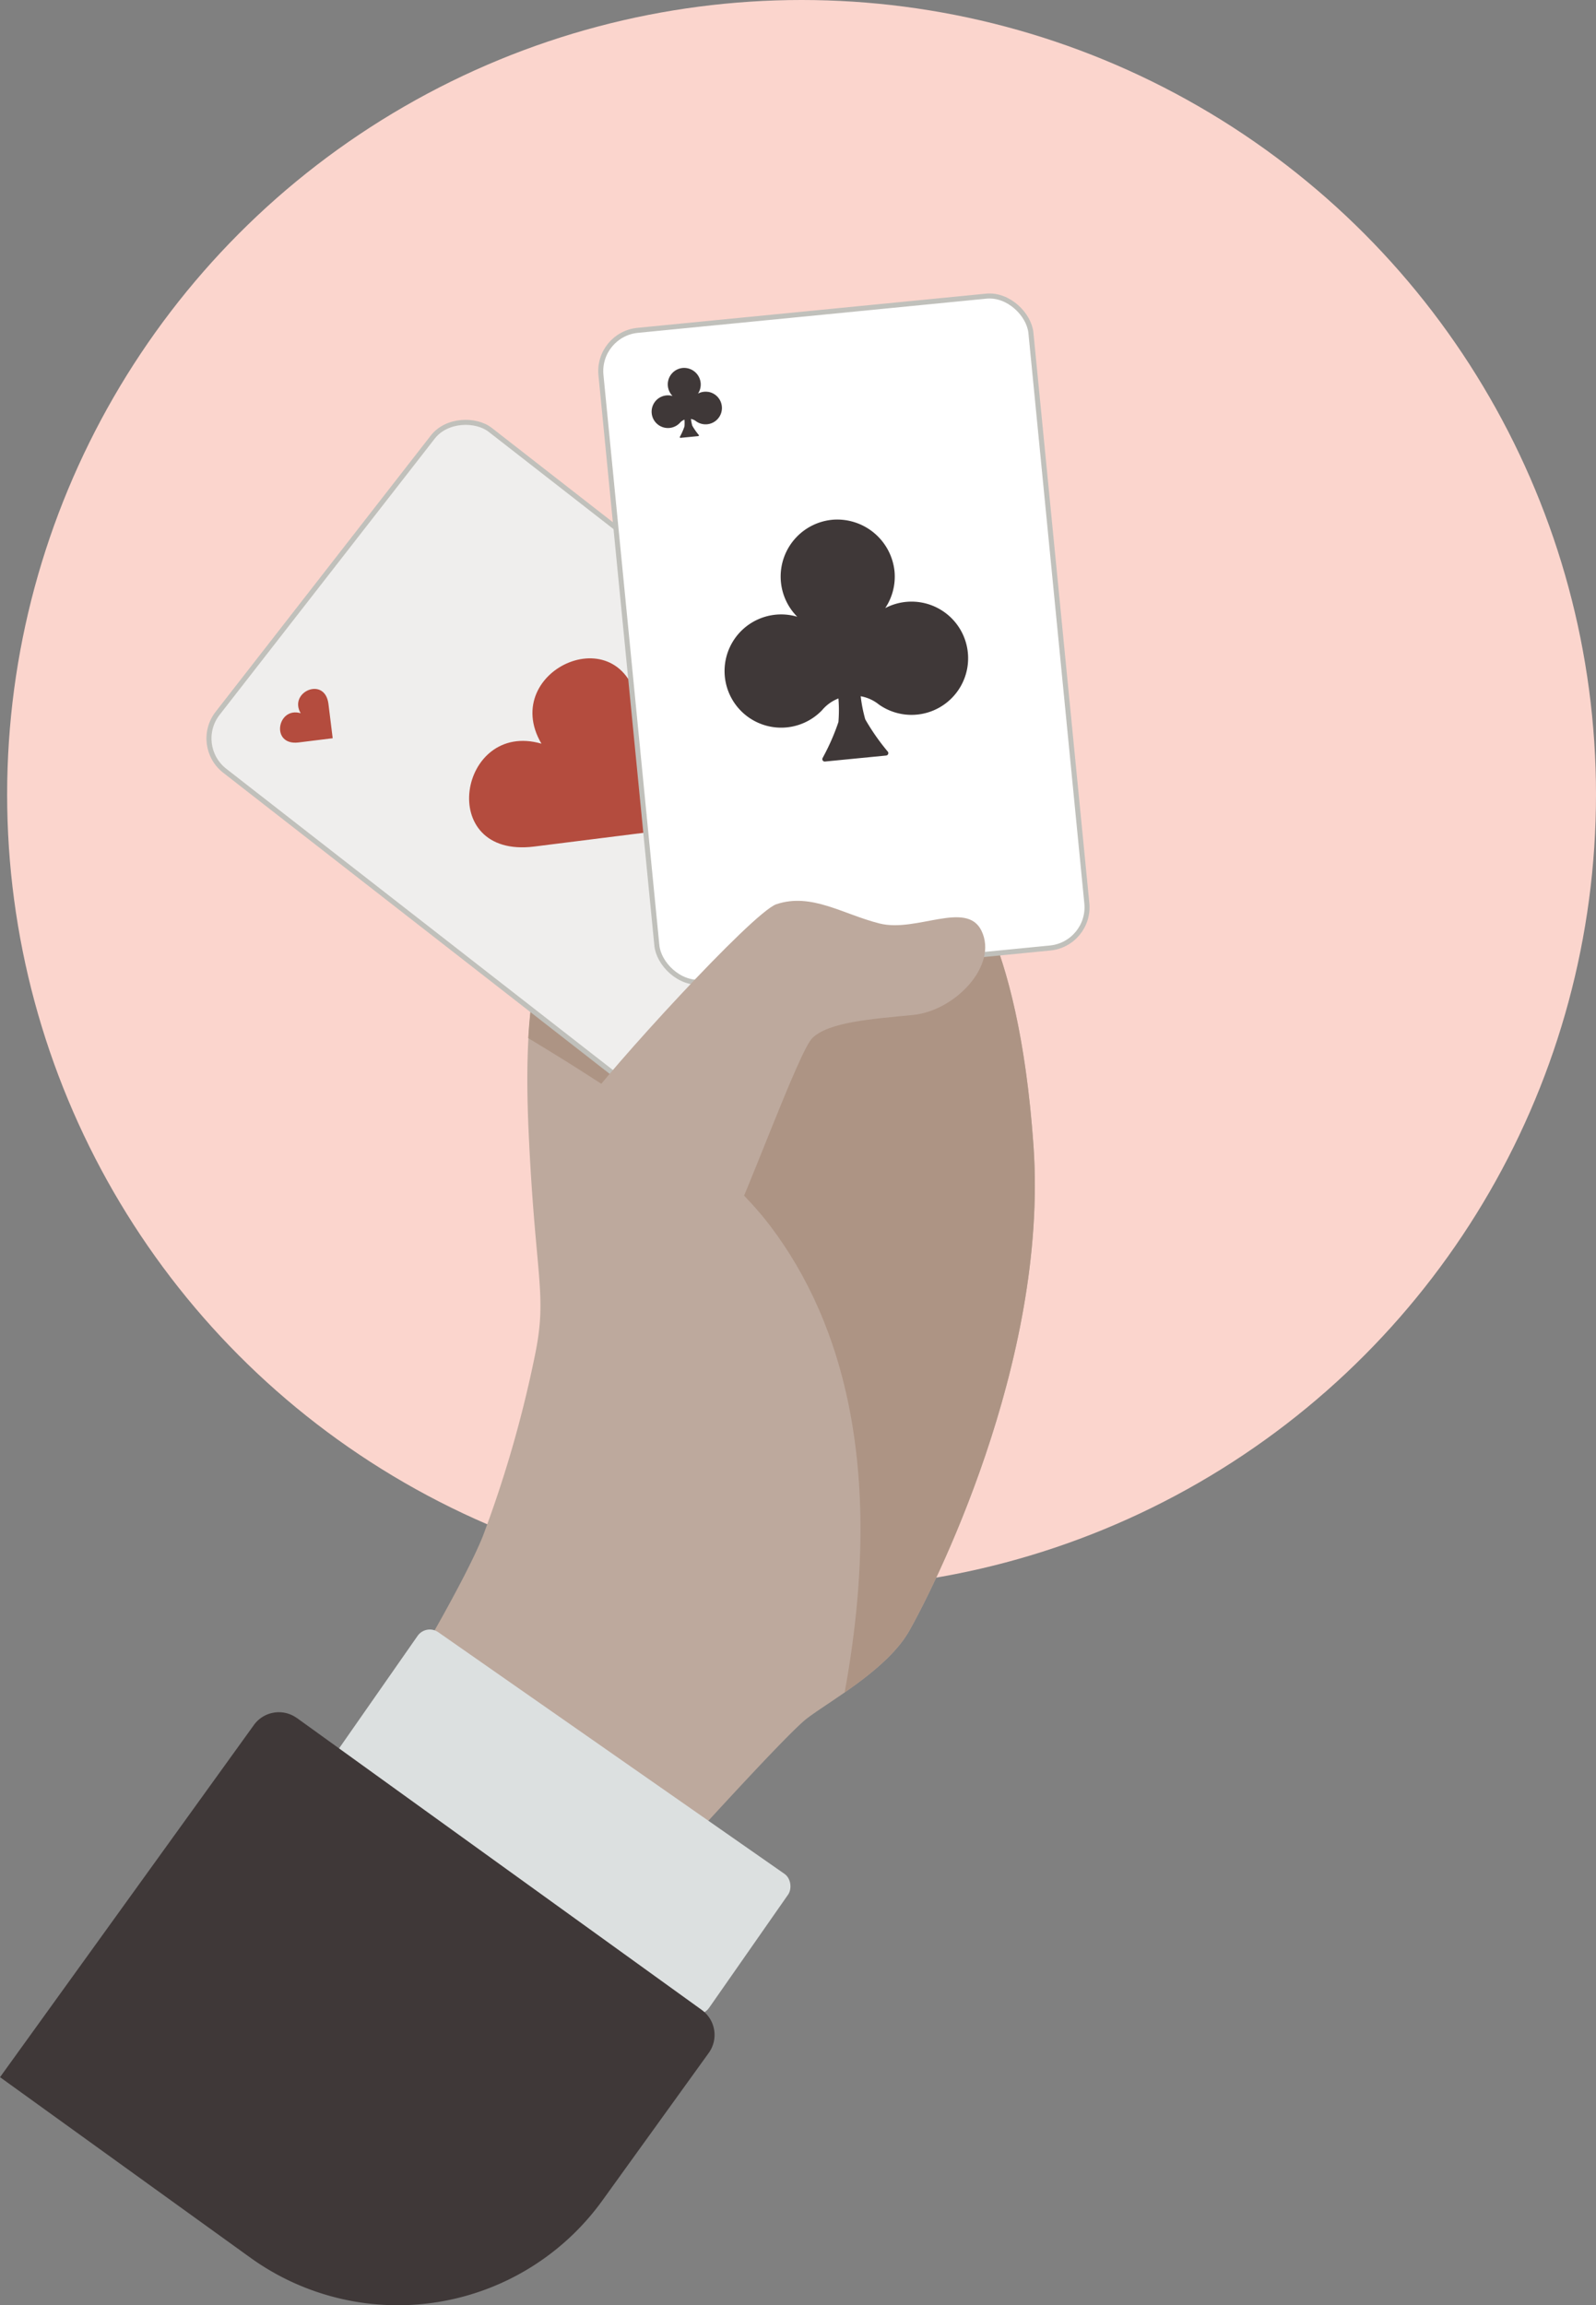 <svg xmlns="http://www.w3.org/2000/svg" viewBox="0 0 317.44 458.44" width="317.44" height="458.44">
  <rect x="0" y="0" width="317.44" height="458.44" fill="#808080" stroke="none"/>
  <circle cx="159.43" cy="158.01" r="158.01" fill="#fbd5cd"/>
  <path d="M117.27 172.93c-9.79 11.25-13.45 23.24-12.12 52.33 1.32 28.92 3.74 32 1.29 44.05a234.54 234.54 0 0 1-10.38 36.12c-3.89 9.76-16.9 31.31-16.9 31.31l51.68 36.39s25.11-27.88 29.61-31.35 16-9.74 20.38-17.43 27.77-53.26 24.73-96.54-14.94-53.61-15.33-54.48-72.96-.4-72.96-.4z" fill="#bda99d"/>
  <rect x="66.13" y="345.84" width="89.88" height="33.38" rx="2.95" ry="2.95" transform="rotate(34.91 111.92 363.97)" fill="#dce0e0"/>
  <path d="M59.048 341.648l80.533 58.06a6.12 6.12 0 0 1 1.388 8.544l-21.164 29.356a50.16 50.16 0 0 1-70.023 11.354L.006 413.077 50.5 343.04a6.12 6.12 0 0 1 8.542-1.384z" fill="#3f3838"/>
  <path d="M190.24 173.34c-.39-.87-73-.41-73-.41-7.35 8.45-11.25 17.31-12.17 33.52 19.19 11.57 38.38 24.41 48.17 37.4 14.67 19.41 22.76 48.93 14.76 92.72 4.78-3.33 10.13-7.5 12.82-12.21 4.39-7.69 27.77-53.26 24.73-96.54s-14.92-53.61-15.31-54.48z" fill="#ad9484"/>
  <rect x="73.1" y="89.3" width="85.93" height="130.25" rx="8.14" ry="8.14" transform="rotate(-52.08 116.04 154.42)" fill="#efeeed" stroke="#c0c0bb" stroke-miterlimit="10"/>
  <path d="M106.25 168.35l23.88-3-3-23.88c-2.45-19.73-28.14-8.4-19.44 6.42-16.46-4.77-21.17 22.91-1.44 20.46zm-46.87-20.7l6.79-.84-.84-6.81c-.7-5.61-8-2.39-5.53 1.83-4.69-1.36-6.03 6.51-.42 5.82zm109.49 16.76l6.82-.85-.85-6.82c-.7-5.64-8-2.4-5.55 1.84-4.71-1.38-6.05 6.53-.42 5.83z" fill="#b44c3e"/>
  <rect x="124.88" y="61.99" width="85.93" height="130.25" rx="8.14" ry="8.14" transform="rotate(-5.6 167.79 127.08)" fill="#fff" stroke="#c0c0bb" stroke-miterlimit="10"/>
  <path d="M182.92 119.76a11.28 11.28 0 0 0-6.85 1.17 11.3 11.3 0 0 0 1.85-7.29 11.47 11.47 0 0 0-12.07-10.3 11.34 11.34 0 0 0-7.28 19.31 11.26 11.26 0 1 0 4.94 18.58 8 8 0 0 1 3.25-2.33 28.64 28.64 0 0 1 0 4.69 44.18 44.18 0 0 1-3.14 7.14.48.48 0 0 0 .48.71l12.14-1.19a.48.48 0 0 0 .33-.79 44.15 44.15 0 0 1-4.47-6.4 28.71 28.71 0 0 1-.91-4.6 8 8 0 0 1 3.64 1.66 11.26 11.26 0 1 0 8.09-20.36zm-42.09-41.83a3.26 3.26 0 0 0-2 .34 3.26 3.26 0 0 0 .53-2.1 3.31 3.31 0 0 0-3.49-3 3.28 3.28 0 0 0-2.1 5.58 3.25 3.25 0 1 0 1.43 5.37 2.3 2.3 0 0 1 .94-.67 8.27 8.27 0 0 1 0 1.35 12.76 12.76 0 0 1-.91 2.06.14.14 0 0 0 .14.21l3.51-.34a.14.14 0 0 0 .1-.23 12.75 12.75 0 0 1-1.29-1.85 8.29 8.29 0 0 1-.26-1.33 2.3 2.3 0 0 1 1.05.48 3.25 3.25 0 1 0 2.34-5.88z" fill="#3f3838"/>
  <path d="M116.15 219.94c4.51-6.64 33.59-38.58 38.29-40.13 7-2.32 13.18 2 20.51 3.84s17.27-4.65 20.25 1.42c3.39 6.9-5.23 15.95-13.6 16.77s-16.68 1.4-20 4.56c-2.67 2.54-13 31.24-16.44 37.66-11.25 21.23-43.16-3.25-29.01-24.12z" fill="#bda99d"/>
</svg>
